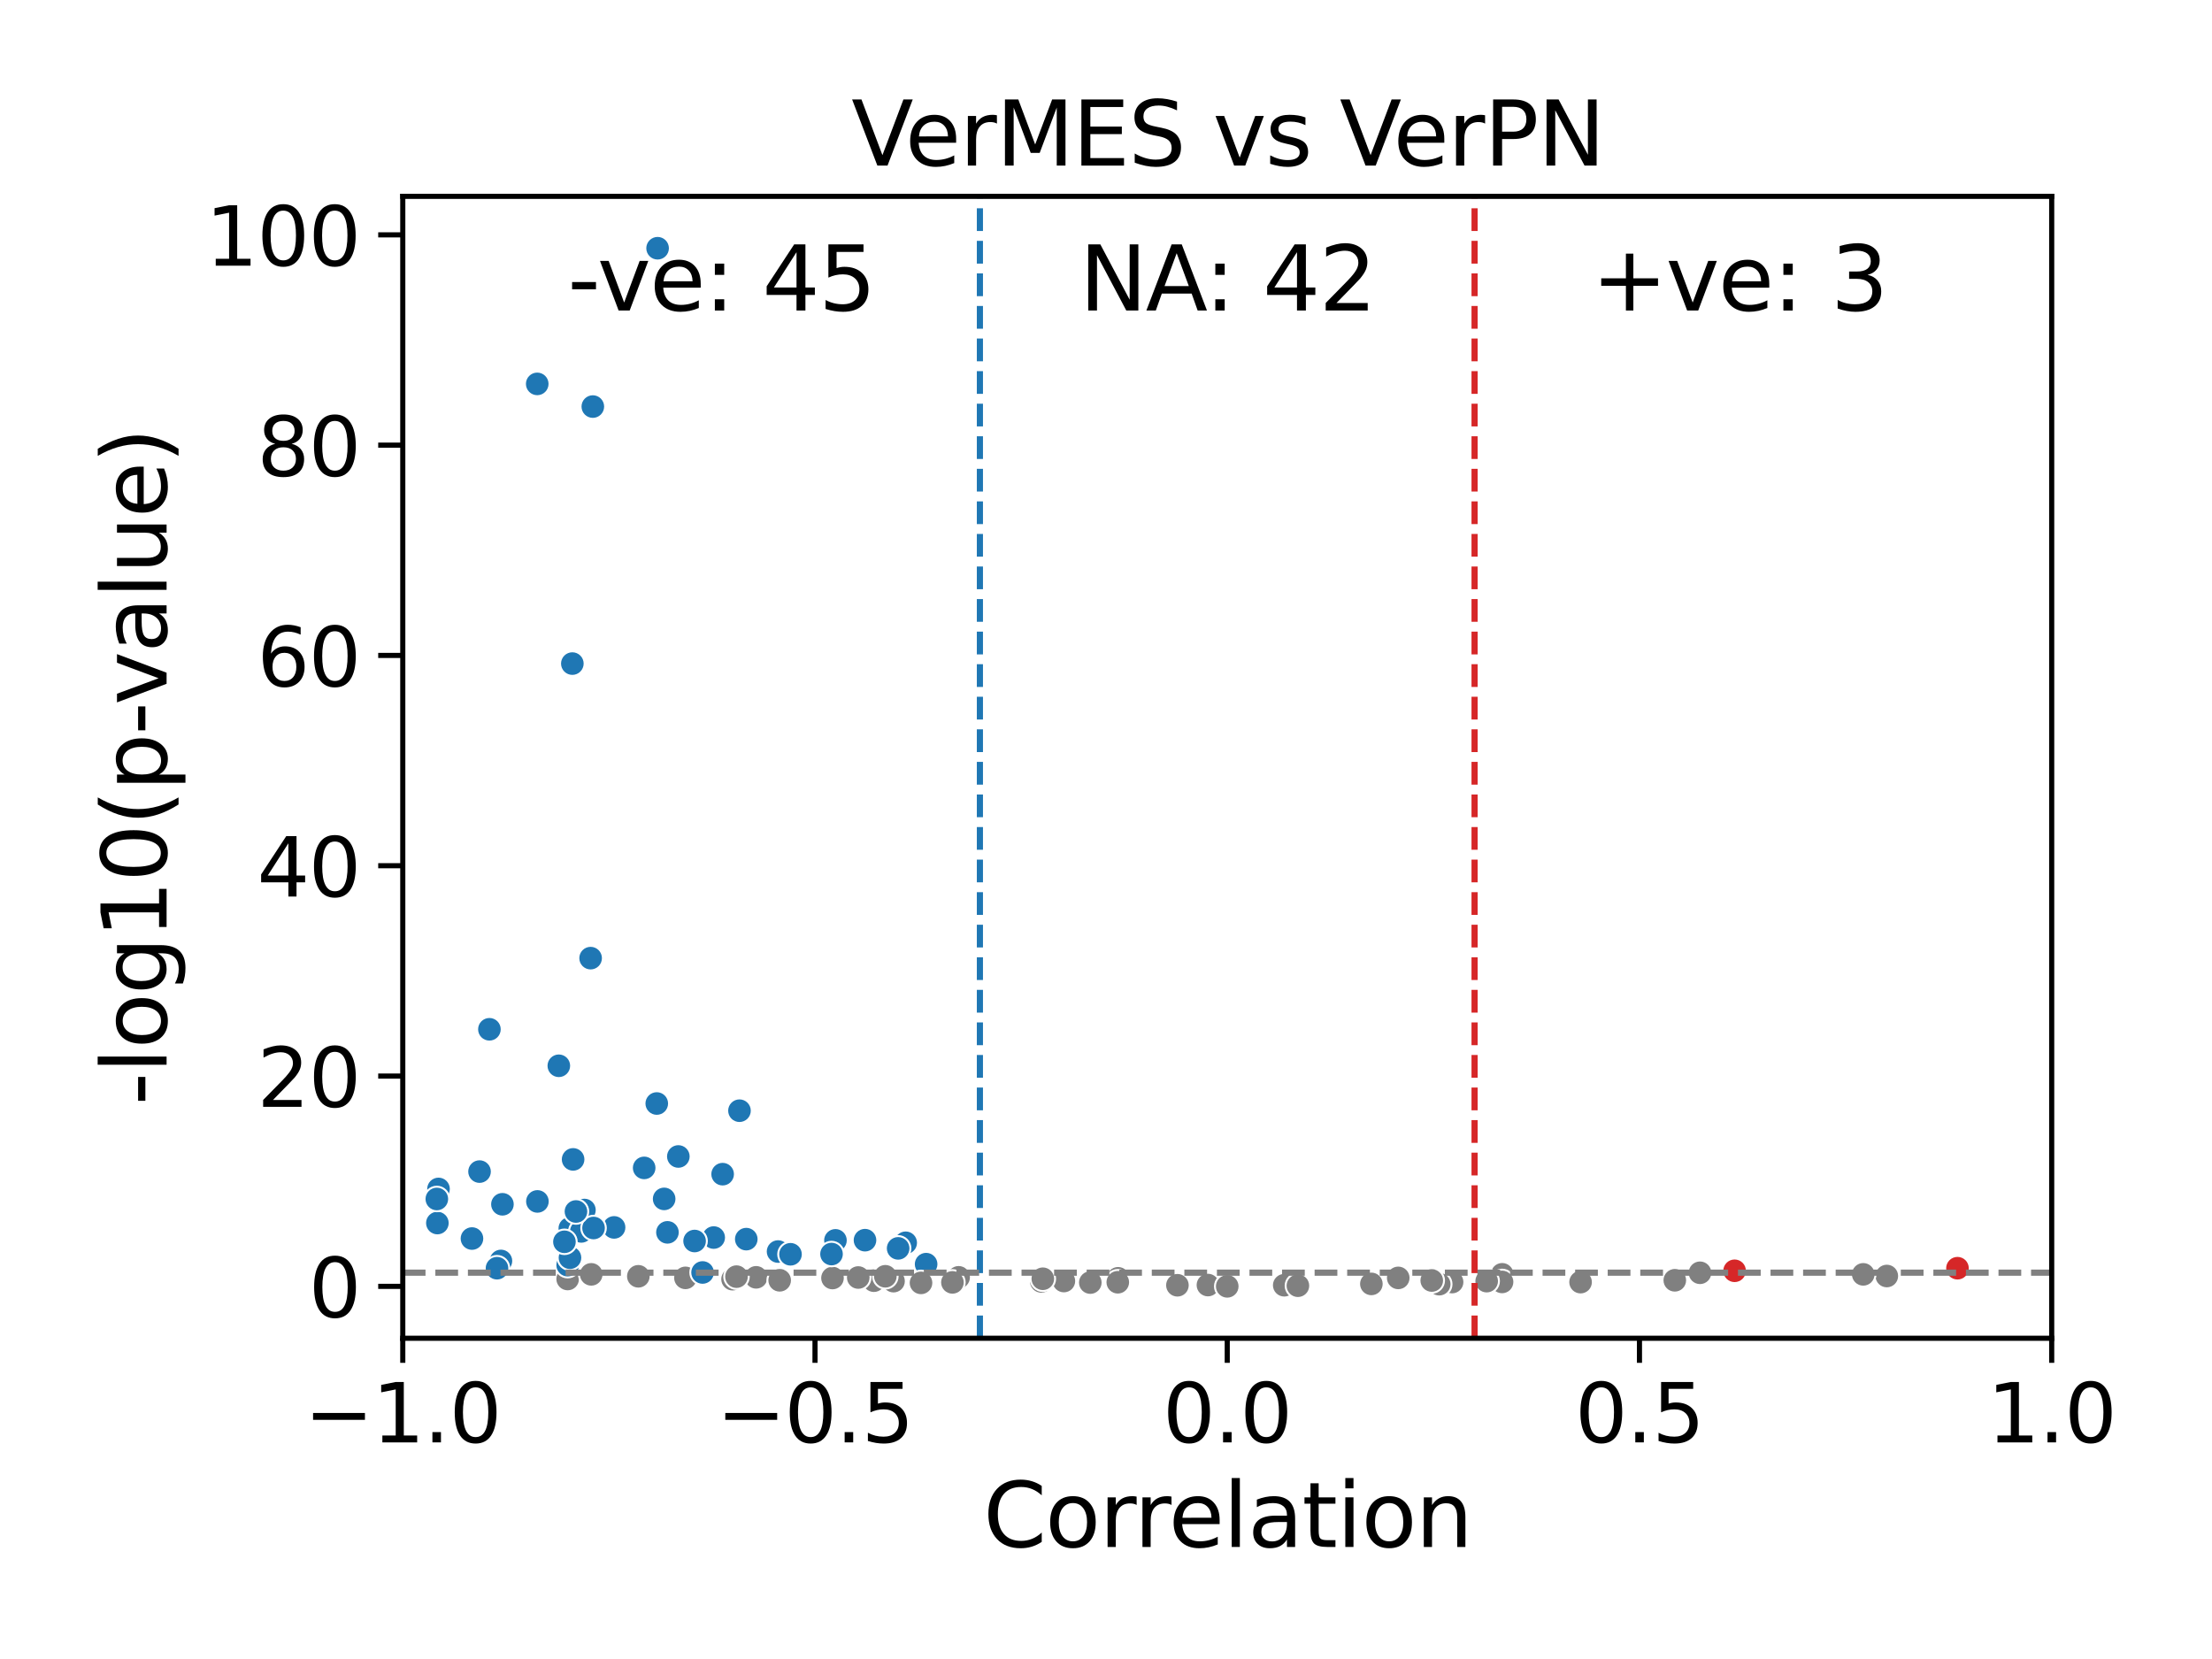 <?xml version="1.0" encoding="utf-8" standalone="no"?>
<!DOCTYPE svg PUBLIC "-//W3C//DTD SVG 1.1//EN"
  "http://www.w3.org/Graphics/SVG/1.1/DTD/svg11.dtd">
<svg xmlns:xlink="http://www.w3.org/1999/xlink" width="432pt" height="324pt" viewBox="0 0 432 324" xmlns="http://www.w3.org/2000/svg" version="1.1">
 <defs>
  <style type="text/css">*{stroke-linejoin: round; stroke-linecap: butt}</style>
 </defs>
 <g id="figure_1">
  <g id="patch_1">
   <path d="M 0 324 
L 432 324 
L 432 0 
L 0 0 
z
" style="fill: #ffffff"/>
  </g>
  <g id="axes_1">
   <g id="patch_2">
    <path d="M 78.662 261.358 
L 400.693 261.358 
L 400.693 38.342 
L 78.662 38.342 
z
" style="fill: #ffffff"/>
   </g>
   <g id="PathCollection_1">
    <defs>
     <path id="C0_0_8c5c5b6c0b" d="M 0 2.4 
C 0.636 2.4 1.247 2.147 1.697 1.697 
C 2.147 1.247 2.4 0.636 2.4 -0 
C 2.4 -0.636 2.147 -1.247 1.697 -1.697 
C 1.247 -2.147 0.636 -2.4 0 -2.4 
C -0.636 -2.4 -1.247 -2.147 -1.697 -1.697 
C -2.147 -1.247 -2.4 -0.636 -2.4 0 
C -2.4 0.636 -2.147 1.247 -1.697 1.697 
C -1.247 2.147 -0.636 2.4 0 2.4 
z
"/>
    </defs>
    <g clip-path="url(#p365badd732)">
     <use xlink:href="#C0_0_8c5c5b6c0b" x="180.869" y="246.887" style="fill: #1f77b4; stroke: #ffffff; stroke-width: 0.384"/>
    </g>
    <g clip-path="url(#p365badd732)">
     <use xlink:href="#C0_0_8c5c5b6c0b" x="144.419" y="216.919" style="fill: #1f77b4; stroke: #ffffff; stroke-width: 0.384"/>
    </g>
    <g clip-path="url(#p365badd732)">
     <use xlink:href="#C0_0_8c5c5b6c0b" x="85.418" y="238.858" style="fill: #1f77b4; stroke: #ffffff; stroke-width: 0.384"/>
    </g>
    <g clip-path="url(#p365badd732)">
     <use xlink:href="#C0_0_8c5c5b6c0b" x="98.124" y="235.194" style="fill: #1f77b4; stroke: #ffffff; stroke-width: 0.384"/>
    </g>
    <g clip-path="url(#p365badd732)">
     <use xlink:href="#C0_0_8c5c5b6c0b" x="368.49" y="249.203" style="fill: #808080; stroke: #ffffff; stroke-width: 0.384"/>
    </g>
    <g clip-path="url(#p365badd732)">
     <use xlink:href="#C0_0_8c5c5b6c0b" x="170.671" y="250.115" style="fill: #808080; stroke: #ffffff; stroke-width: 0.384"/>
    </g>
    <g clip-path="url(#p365badd732)">
     <use xlink:href="#C0_0_8c5c5b6c0b" x="110.865" y="249.785" style="fill: #808080; stroke: #ffffff; stroke-width: 0.384"/>
    </g>
    <g clip-path="url(#p365badd732)">
     <use xlink:href="#C0_0_8c5c5b6c0b" x="327.086" y="250.039" style="fill: #808080; stroke: #ffffff; stroke-width: 0.384"/>
    </g>
    <g clip-path="url(#p365badd732)">
     <use xlink:href="#C0_0_8c5c5b6c0b" x="124.667" y="249.258" style="fill: #808080; stroke: #ffffff; stroke-width: 0.384"/>
    </g>
    <g clip-path="url(#p365badd732)">
     <use xlink:href="#C0_0_8c5c5b6c0b" x="382.291" y="247.679" style="fill: #d62728; stroke: #ffffff; stroke-width: 0.384"/>
    </g>
    <g clip-path="url(#p365badd732)">
     <use xlink:href="#C0_0_8c5c5b6c0b" x="97.831" y="246.262" style="fill: #1f77b4; stroke: #ffffff; stroke-width: 0.384"/>
    </g>
    <g clip-path="url(#p365badd732)">
     <use xlink:href="#C0_0_8c5c5b6c0b" x="218.357" y="249.65" style="fill: #808080; stroke: #ffffff; stroke-width: 0.384"/>
    </g>
    <g clip-path="url(#p365badd732)">
     <use xlink:href="#C0_0_8c5c5b6c0b" x="363.889" y="248.879" style="fill: #808080; stroke: #ffffff; stroke-width: 0.384"/>
    </g>
    <g clip-path="url(#p365badd732)">
     <use xlink:href="#C0_0_8c5c5b6c0b" x="85.641" y="232.2" style="fill: #1f77b4; stroke: #ffffff; stroke-width: 0.384"/>
    </g>
    <g clip-path="url(#p365badd732)">
     <use xlink:href="#C0_0_8c5c5b6c0b" x="250.811" y="251.005" style="fill: #808080; stroke: #ffffff; stroke-width: 0.384"/>
    </g>
    <g clip-path="url(#p365badd732)">
     <use xlink:href="#C0_0_8c5c5b6c0b" x="167.615" y="249.496" style="fill: #808080; stroke: #ffffff; stroke-width: 0.384"/>
    </g>
    <g clip-path="url(#p365badd732)">
     <use xlink:href="#C0_0_8c5c5b6c0b" x="115.466" y="248.879" style="fill: #808080; stroke: #ffffff; stroke-width: 0.384"/>
    </g>
    <g clip-path="url(#p365badd732)">
     <use xlink:href="#C0_0_8c5c5b6c0b" x="143.068" y="249.82" style="fill: #808080; stroke: #ffffff; stroke-width: 0.384"/>
    </g>
    <g clip-path="url(#p365badd732)">
     <use xlink:href="#C0_0_8c5c5b6c0b" x="253.479" y="251.098" style="fill: #808080; stroke: #ffffff; stroke-width: 0.384"/>
    </g>
    <g clip-path="url(#p365badd732)">
     <use xlink:href="#C0_0_8c5c5b6c0b" x="174.505" y="250.204" style="fill: #808080; stroke: #ffffff; stroke-width: 0.384"/>
    </g>
    <g clip-path="url(#p365badd732)">
     <use xlink:href="#C0_0_8c5c5b6c0b" x="110.865" y="247.08" style="fill: #1f77b4; stroke: #ffffff; stroke-width: 0.384"/>
    </g>
    <g clip-path="url(#p365badd732)">
     <use xlink:href="#C0_0_8c5c5b6c0b" x="172.904" y="249.254" style="fill: #808080; stroke: #ffffff; stroke-width: 0.384"/>
    </g>
    <g clip-path="url(#p365badd732)">
     <use xlink:href="#C0_0_8c5c5b6c0b" x="133.868" y="249.565" style="fill: #808080; stroke: #ffffff; stroke-width: 0.384"/>
    </g>
    <g clip-path="url(#p365badd732)">
     <use xlink:href="#C0_0_8c5c5b6c0b" x="235.907" y="250.97" style="fill: #808080; stroke: #ffffff; stroke-width: 0.384"/>
    </g>
    <g clip-path="url(#p365badd732)">
     <use xlink:href="#C0_0_8c5c5b6c0b" x="141.129" y="229.312" style="fill: #1f77b4; stroke: #ffffff; stroke-width: 0.384"/>
    </g>
    <g clip-path="url(#p365badd732)">
     <use xlink:href="#C0_0_8c5c5b6c0b" x="176.88" y="242.713" style="fill: #1f77b4; stroke: #ffffff; stroke-width: 0.384"/>
    </g>
    <g clip-path="url(#p365badd732)">
     <use xlink:href="#C0_0_8c5c5b6c0b" x="125.806" y="228.088" style="fill: #1f77b4; stroke: #ffffff; stroke-width: 0.384"/>
    </g>
    <g clip-path="url(#p365badd732)">
     <use xlink:href="#C0_0_8c5c5b6c0b" x="175.404" y="243.804" style="fill: #1f77b4; stroke: #ffffff; stroke-width: 0.384"/>
    </g>
    <g clip-path="url(#p365badd732)">
     <use xlink:href="#C0_0_8c5c5b6c0b" x="163.162" y="242.238" style="fill: #1f77b4; stroke: #ffffff; stroke-width: 0.384"/>
    </g>
    <g clip-path="url(#p365badd732)">
     <use xlink:href="#C0_0_8c5c5b6c0b" x="132.479" y="225.858" style="fill: #1f77b4; stroke: #ffffff; stroke-width: 0.384"/>
    </g>
    <g clip-path="url(#p365badd732)">
     <use xlink:href="#C0_0_8c5c5b6c0b" x="151.955" y="244.423" style="fill: #1f77b4; stroke: #ffffff; stroke-width: 0.384"/>
    </g>
    <g clip-path="url(#p365badd732)">
     <use xlink:href="#C0_0_8c5c5b6c0b" x="111.778" y="129.597" style="fill: #1f77b4; stroke: #ffffff; stroke-width: 0.384"/>
    </g>
    <g clip-path="url(#p365badd732)">
     <use xlink:href="#C0_0_8c5c5b6c0b" x="115.347" y="187.123" style="fill: #1f77b4; stroke: #ffffff; stroke-width: 0.384"/>
    </g>
    <g clip-path="url(#p365badd732)">
     <use xlink:href="#C0_0_8c5c5b6c0b" x="168.933" y="242.204" style="fill: #1f77b4; stroke: #ffffff; stroke-width: 0.384"/>
    </g>
    <g clip-path="url(#p365badd732)">
     <use xlink:href="#C0_0_8c5c5b6c0b" x="111.316" y="245.632" style="fill: #1f77b4; stroke: #ffffff; stroke-width: 0.384"/>
    </g>
    <g clip-path="url(#p365badd732)">
     <use xlink:href="#C0_0_8c5c5b6c0b" x="104.92" y="74.974" style="fill: #1f77b4; stroke: #ffffff; stroke-width: 0.384"/>
    </g>
    <g clip-path="url(#p365badd732)">
     <use xlink:href="#C0_0_8c5c5b6c0b" x="128.427" y="48.479" style="fill: #1f77b4; stroke: #ffffff; stroke-width: 0.384"/>
    </g>
    <g clip-path="url(#p365badd732)">
     <use xlink:href="#C0_0_8c5c5b6c0b" x="114.137" y="236.313" style="fill: #1f77b4; stroke: #ffffff; stroke-width: 0.384"/>
    </g>
    <g clip-path="url(#p365badd732)">
     <use xlink:href="#C0_0_8c5c5b6c0b" x="111.285" y="239.903" style="fill: #1f77b4; stroke: #ffffff; stroke-width: 0.384"/>
    </g>
    <g clip-path="url(#p365badd732)">
     <use xlink:href="#C0_0_8c5c5b6c0b" x="111.927" y="226.427" style="fill: #1f77b4; stroke: #ffffff; stroke-width: 0.384"/>
    </g>
    <g clip-path="url(#p365badd732)">
     <use xlink:href="#C0_0_8c5c5b6c0b" x="162.585" y="249.595" style="fill: #808080; stroke: #ffffff; stroke-width: 0.384"/>
    </g>
    <g clip-path="url(#p365badd732)">
     <use xlink:href="#C0_0_8c5c5b6c0b" x="128.265" y="215.514" style="fill: #1f77b4; stroke: #ffffff; stroke-width: 0.384"/>
    </g>
    <g clip-path="url(#p365badd732)">
     <use xlink:href="#C0_0_8c5c5b6c0b" x="130.35" y="240.675" style="fill: #1f77b4; stroke: #ffffff; stroke-width: 0.384"/>
    </g>
    <g clip-path="url(#p365badd732)">
     <use xlink:href="#C0_0_8c5c5b6c0b" x="109.137" y="208.145" style="fill: #1f77b4; stroke: #ffffff; stroke-width: 0.384"/>
    </g>
    <g clip-path="url(#p365badd732)">
     <use xlink:href="#C0_0_8c5c5b6c0b" x="139.385" y="241.691" style="fill: #1f77b4; stroke: #ffffff; stroke-width: 0.384"/>
    </g>
    <g clip-path="url(#p365badd732)">
     <use xlink:href="#C0_0_8c5c5b6c0b" x="154.383" y="244.958" style="fill: #1f77b4; stroke: #ffffff; stroke-width: 0.384"/>
    </g>
    <g clip-path="url(#p365badd732)">
     <use xlink:href="#C0_0_8c5c5b6c0b" x="267.827" y="250.745" style="fill: #808080; stroke: #ffffff; stroke-width: 0.384"/>
    </g>
    <g clip-path="url(#p365badd732)">
     <use xlink:href="#C0_0_8c5c5b6c0b" x="283.591" y="250.383" style="fill: #808080; stroke: #ffffff; stroke-width: 0.384"/>
    </g>
    <g clip-path="url(#p365badd732)">
     <use xlink:href="#C0_0_8c5c5b6c0b" x="273.073" y="249.571" style="fill: #808080; stroke: #ffffff; stroke-width: 0.384"/>
    </g>
    <g clip-path="url(#p365badd732)">
     <use xlink:href="#C0_0_8c5c5b6c0b" x="95.582" y="201.019" style="fill: #1f77b4; stroke: #ffffff; stroke-width: 0.384"/>
    </g>
    <g clip-path="url(#p365badd732)">
     <use xlink:href="#C0_0_8c5c5b6c0b" x="129.708" y="234.143" style="fill: #1f77b4; stroke: #ffffff; stroke-width: 0.384"/>
    </g>
    <g clip-path="url(#p365badd732)">
     <use xlink:href="#C0_0_8c5c5b6c0b" x="179.872" y="250.544" style="fill: #808080; stroke: #ffffff; stroke-width: 0.384"/>
    </g>
    <g clip-path="url(#p365badd732)">
     <use xlink:href="#C0_0_8c5c5b6c0b" x="338.764" y="248.183" style="fill: #d62728; stroke: #ffffff; stroke-width: 0.384"/>
    </g>
    <g clip-path="url(#p365badd732)">
     <use xlink:href="#C0_0_8c5c5b6c0b" x="187.218" y="249.46" style="fill: #808080; stroke: #ffffff; stroke-width: 0.384"/>
    </g>
    <g clip-path="url(#p365badd732)">
     <use xlink:href="#C0_0_8c5c5b6c0b" x="293.373" y="248.871" style="fill: #808080; stroke: #ffffff; stroke-width: 0.384"/>
    </g>
    <g clip-path="url(#p365badd732)">
     <use xlink:href="#C0_0_8c5c5b6c0b" x="308.684" y="250.396" style="fill: #808080; stroke: #ffffff; stroke-width: 0.384"/>
    </g>
    <g clip-path="url(#p365badd732)">
     <use xlink:href="#C0_0_8c5c5b6c0b" x="93.653" y="228.81" style="fill: #1f77b4; stroke: #ffffff; stroke-width: 0.384"/>
    </g>
    <g clip-path="url(#p365badd732)">
     <use xlink:href="#C0_0_8c5c5b6c0b" x="332.008" y="248.571" style="fill: #808080; stroke: #ffffff; stroke-width: 0.384"/>
    </g>
    <g clip-path="url(#p365badd732)">
     <use xlink:href="#C0_0_8c5c5b6c0b" x="115.778" y="79.402" style="fill: #1f77b4; stroke: #ffffff; stroke-width: 0.384"/>
    </g>
    <g clip-path="url(#p365badd732)">
     <use xlink:href="#C0_0_8c5c5b6c0b" x="113.526" y="240.492" style="fill: #1f77b4; stroke: #ffffff; stroke-width: 0.384"/>
    </g>
    <g clip-path="url(#p365badd732)">
     <use xlink:href="#C0_0_8c5c5b6c0b" x="124.667" y="249.258" style="fill: #808080; stroke: #ffffff; stroke-width: 0.384"/>
    </g>
    <g clip-path="url(#p365badd732)">
     <use xlink:href="#C0_0_8c5c5b6c0b" x="293.349" y="250.359" style="fill: #808080; stroke: #ffffff; stroke-width: 0.384"/>
    </g>
    <g clip-path="url(#p365badd732)">
     <use xlink:href="#C0_0_8c5c5b6c0b" x="281.081" y="250.798" style="fill: #808080; stroke: #ffffff; stroke-width: 0.384"/>
    </g>
    <g clip-path="url(#p365badd732)">
     <use xlink:href="#C0_0_8c5c5b6c0b" x="162.394" y="244.913" style="fill: #1f77b4; stroke: #ffffff; stroke-width: 0.384"/>
    </g>
    <g clip-path="url(#p365badd732)">
     <use xlink:href="#C0_0_8c5c5b6c0b" x="145.746" y="242.001" style="fill: #1f77b4; stroke: #ffffff; stroke-width: 0.384"/>
    </g>
    <g clip-path="url(#p365badd732)">
     <use xlink:href="#C0_0_8c5c5b6c0b" x="104.955" y="234.636" style="fill: #1f77b4; stroke: #ffffff; stroke-width: 0.384"/>
    </g>
    <g clip-path="url(#p365badd732)">
     <use xlink:href="#C0_0_8c5c5b6c0b" x="119.928" y="239.71" style="fill: #1f77b4; stroke: #ffffff; stroke-width: 0.384"/>
    </g>
    <g clip-path="url(#p365badd732)">
     <use xlink:href="#C0_0_8c5c5b6c0b" x="212.935" y="250.484" style="fill: #808080; stroke: #ffffff; stroke-width: 0.384"/>
    </g>
    <g clip-path="url(#p365badd732)">
     <use xlink:href="#C0_0_8c5c5b6c0b" x="92.174" y="241.885" style="fill: #1f77b4; stroke: #ffffff; stroke-width: 0.384"/>
    </g>
    <g clip-path="url(#p365badd732)">
     <use xlink:href="#C0_0_8c5c5b6c0b" x="203.358" y="250.256" style="fill: #808080; stroke: #ffffff; stroke-width: 0.384"/>
    </g>
    <g clip-path="url(#p365badd732)">
     <use xlink:href="#C0_0_8c5c5b6c0b" x="97.064" y="247.679" style="fill: #1f77b4; stroke: #ffffff; stroke-width: 0.384"/>
    </g>
    <g clip-path="url(#p365badd732)">
     <use xlink:href="#C0_0_8c5c5b6c0b" x="382.291" y="247.679" style="fill: #d62728; stroke: #ffffff; stroke-width: 0.384"/>
    </g>
    <g clip-path="url(#p365badd732)">
     <use xlink:href="#C0_0_8c5c5b6c0b" x="110.234" y="242.523" style="fill: #1f77b4; stroke: #ffffff; stroke-width: 0.384"/>
    </g>
    <g clip-path="url(#p365badd732)">
     <use xlink:href="#C0_0_8c5c5b6c0b" x="133.868" y="249.565" style="fill: #808080; stroke: #ffffff; stroke-width: 0.384"/>
    </g>
    <g clip-path="url(#p365badd732)">
     <use xlink:href="#C0_0_8c5c5b6c0b" x="147.669" y="249.46" style="fill: #808080; stroke: #ffffff; stroke-width: 0.384"/>
    </g>
    <g clip-path="url(#p365badd732)">
     <use xlink:href="#C0_0_8c5c5b6c0b" x="115.918" y="239.827" style="fill: #1f77b4; stroke: #ffffff; stroke-width: 0.384"/>
    </g>
    <g clip-path="url(#p365badd732)">
     <use xlink:href="#C0_0_8c5c5b6c0b" x="229.949" y="251.01" style="fill: #808080; stroke: #ffffff; stroke-width: 0.384"/>
    </g>
    <g clip-path="url(#p365badd732)">
     <use xlink:href="#C0_0_8c5c5b6c0b" x="143.835" y="249.326" style="fill: #808080; stroke: #ffffff; stroke-width: 0.384"/>
    </g>
    <g clip-path="url(#p365badd732)">
     <use xlink:href="#C0_0_8c5c5b6c0b" x="279.618" y="250.08" style="fill: #808080; stroke: #ffffff; stroke-width: 0.384"/>
    </g>
    <g clip-path="url(#p365badd732)">
     <use xlink:href="#C0_0_8c5c5b6c0b" x="137.213" y="248.511" style="fill: #1f77b4; stroke: #ffffff; stroke-width: 0.384"/>
    </g>
    <g clip-path="url(#p365badd732)">
     <use xlink:href="#C0_0_8c5c5b6c0b" x="218.302" y="250.421" style="fill: #808080; stroke: #ffffff; stroke-width: 0.384"/>
    </g>
    <g clip-path="url(#p365badd732)">
     <use xlink:href="#C0_0_8c5c5b6c0b" x="152.269" y="250.039" style="fill: #808080; stroke: #ffffff; stroke-width: 0.384"/>
    </g>
    <g clip-path="url(#p365badd732)">
     <use xlink:href="#C0_0_8c5c5b6c0b" x="290.347" y="250.202" style="fill: #808080; stroke: #ffffff; stroke-width: 0.384"/>
    </g>
    <g clip-path="url(#p365badd732)">
     <use xlink:href="#C0_0_8c5c5b6c0b" x="239.678" y="251.221" style="fill: #808080; stroke: #ffffff; stroke-width: 0.384"/>
    </g>
    <g clip-path="url(#p365badd732)">
     <use xlink:href="#C0_0_8c5c5b6c0b" x="207.774" y="250.182" style="fill: #808080; stroke: #ffffff; stroke-width: 0.384"/>
    </g>
    <g clip-path="url(#p365badd732)">
     <use xlink:href="#C0_0_8c5c5b6c0b" x="186.006" y="250.446" style="fill: #808080; stroke: #ffffff; stroke-width: 0.384"/>
    </g>
    <g clip-path="url(#p365badd732)">
     <use xlink:href="#C0_0_8c5c5b6c0b" x="203.662" y="249.738" style="fill: #808080; stroke: #ffffff; stroke-width: 0.384"/>
    </g>
    <g clip-path="url(#p365badd732)">
     <use xlink:href="#C0_0_8c5c5b6c0b" x="135.653" y="242.368" style="fill: #1f77b4; stroke: #ffffff; stroke-width: 0.384"/>
    </g>
    <g clip-path="url(#p365badd732)">
     <use xlink:href="#C0_0_8c5c5b6c0b" x="112.483" y="236.603" style="fill: #1f77b4; stroke: #ffffff; stroke-width: 0.384"/>
    </g>
    <g clip-path="url(#p365badd732)">
     <use xlink:href="#C0_0_8c5c5b6c0b" x="85.312" y="234.16" style="fill: #1f77b4; stroke: #ffffff; stroke-width: 0.384"/>
    </g>
   </g>
   <g id="PathCollection_2"/>
   <g id="PathCollection_3"/>
   <g id="PathCollection_4"/>
   <g id="matplotlib.axis_1">
    <g id="xtick_1">
     <g id="line2d_1">
      <defs>
       <path id="m16b75108e7" d="M 0 0 
L 0 4.8 
" style="stroke: #000000"/>
      </defs>
      <g>
       <use xlink:href="#m16b75108e7" x="78.662" y="261.358" style="stroke: #000000"/>
      </g>
     </g>
     <g id="text_1">
      <!-- −1.0 -->
      <g transform="translate(59.43 281.694) scale(0.158 -0.158)">
       <defs>
        <path id="DejaVuSans-2212" d="M 678 2272 
L 4684 2272 
L 4684 1741 
L 678 1741 
L 678 2272 
z
" transform="scale(0.016)"/>
        <path id="DejaVuSans-31" d="M 794 531 
L 1825 531 
L 1825 4091 
L 703 3866 
L 703 4441 
L 1819 4666 
L 2450 4666 
L 2450 531 
L 3481 531 
L 3481 0 
L 794 0 
L 794 531 
z
" transform="scale(0.016)"/>
        <path id="DejaVuSans-2e" d="M 684 794 
L 1344 794 
L 1344 0 
L 684 0 
L 684 794 
z
" transform="scale(0.016)"/>
        <path id="DejaVuSans-30" d="M 2034 4250 
Q 1547 4250 1301 3770 
Q 1056 3291 1056 2328 
Q 1056 1369 1301 889 
Q 1547 409 2034 409 
Q 2525 409 2770 889 
Q 3016 1369 3016 2328 
Q 3016 3291 2770 3770 
Q 2525 4250 2034 4250 
z
M 2034 4750 
Q 2819 4750 3233 4129 
Q 3647 3509 3647 2328 
Q 3647 1150 3233 529 
Q 2819 -91 2034 -91 
Q 1250 -91 836 529 
Q 422 1150 422 2328 
Q 422 3509 836 4129 
Q 1250 4750 2034 4750 
z
" transform="scale(0.016)"/>
       </defs>
       <use xlink:href="#DejaVuSans-2212"/>
       <use xlink:href="#DejaVuSans-31" x="83.789"/>
       <use xlink:href="#DejaVuSans-2e" x="147.412"/>
       <use xlink:href="#DejaVuSans-30" x="179.199"/>
      </g>
     </g>
    </g>
    <g id="xtick_2">
     <g id="line2d_2">
      <g>
       <use xlink:href="#m16b75108e7" x="159.17" y="261.358" style="stroke: #000000"/>
      </g>
     </g>
     <g id="text_2">
      <!-- −0.5 -->
      <g transform="translate(139.938 281.694) scale(0.158 -0.158)">
       <defs>
        <path id="DejaVuSans-35" d="M 691 4666 
L 3169 4666 
L 3169 4134 
L 1269 4134 
L 1269 2991 
Q 1406 3038 1543 3061 
Q 1681 3084 1819 3084 
Q 2600 3084 3056 2656 
Q 3513 2228 3513 1497 
Q 3513 744 3044 326 
Q 2575 -91 1722 -91 
Q 1428 -91 1123 -41 
Q 819 9 494 109 
L 494 744 
Q 775 591 1075 516 
Q 1375 441 1709 441 
Q 2250 441 2565 725 
Q 2881 1009 2881 1497 
Q 2881 1984 2565 2268 
Q 2250 2553 1709 2553 
Q 1456 2553 1204 2497 
Q 953 2441 691 2322 
L 691 4666 
z
" transform="scale(0.016)"/>
       </defs>
       <use xlink:href="#DejaVuSans-2212"/>
       <use xlink:href="#DejaVuSans-30" x="83.789"/>
       <use xlink:href="#DejaVuSans-2e" x="147.412"/>
       <use xlink:href="#DejaVuSans-35" x="179.199"/>
      </g>
     </g>
    </g>
    <g id="xtick_3">
     <g id="line2d_3">
      <g>
       <use xlink:href="#m16b75108e7" x="239.678" y="261.358" style="stroke: #000000"/>
      </g>
     </g>
     <g id="text_3">
      <!-- 0.0 -->
      <g transform="translate(227.082 281.694) scale(0.158 -0.158)">
       <use xlink:href="#DejaVuSans-30"/>
       <use xlink:href="#DejaVuSans-2e" x="63.623"/>
       <use xlink:href="#DejaVuSans-30" x="95.41"/>
      </g>
     </g>
    </g>
    <g id="xtick_4">
     <g id="line2d_4">
      <g>
       <use xlink:href="#m16b75108e7" x="320.185" y="261.358" style="stroke: #000000"/>
      </g>
     </g>
     <g id="text_4">
      <!-- 0.5 -->
      <g transform="translate(307.59 281.694) scale(0.158 -0.158)">
       <use xlink:href="#DejaVuSans-30"/>
       <use xlink:href="#DejaVuSans-2e" x="63.623"/>
       <use xlink:href="#DejaVuSans-35" x="95.41"/>
      </g>
     </g>
    </g>
    <g id="xtick_5">
     <g id="line2d_5">
      <g>
       <use xlink:href="#m16b75108e7" x="400.693" y="261.358" style="stroke: #000000"/>
      </g>
     </g>
     <g id="text_5">
      <!-- 1.0 -->
      <g transform="translate(388.097 281.694) scale(0.158 -0.158)">
       <use xlink:href="#DejaVuSans-31"/>
       <use xlink:href="#DejaVuSans-2e" x="63.623"/>
       <use xlink:href="#DejaVuSans-30" x="95.41"/>
      </g>
     </g>
    </g>
    <g id="text_6">
     <!-- Correlation -->
     <g transform="translate(192.039 302.118) scale(0.173 -0.173)">
      <defs>
       <path id="DejaVuSans-43" d="M 4122 4306 
L 4122 3641 
Q 3803 3938 3442 4084 
Q 3081 4231 2675 4231 
Q 1875 4231 1450 3742 
Q 1025 3253 1025 2328 
Q 1025 1406 1450 917 
Q 1875 428 2675 428 
Q 3081 428 3442 575 
Q 3803 722 4122 1019 
L 4122 359 
Q 3791 134 3420 21 
Q 3050 -91 2638 -91 
Q 1578 -91 968 557 
Q 359 1206 359 2328 
Q 359 3453 968 4101 
Q 1578 4750 2638 4750 
Q 3056 4750 3426 4639 
Q 3797 4528 4122 4306 
z
" transform="scale(0.016)"/>
       <path id="DejaVuSans-6f" d="M 1959 3097 
Q 1497 3097 1228 2736 
Q 959 2375 959 1747 
Q 959 1119 1226 758 
Q 1494 397 1959 397 
Q 2419 397 2687 759 
Q 2956 1122 2956 1747 
Q 2956 2369 2687 2733 
Q 2419 3097 1959 3097 
z
M 1959 3584 
Q 2709 3584 3137 3096 
Q 3566 2609 3566 1747 
Q 3566 888 3137 398 
Q 2709 -91 1959 -91 
Q 1206 -91 779 398 
Q 353 888 353 1747 
Q 353 2609 779 3096 
Q 1206 3584 1959 3584 
z
" transform="scale(0.016)"/>
       <path id="DejaVuSans-72" d="M 2631 2963 
Q 2534 3019 2420 3045 
Q 2306 3072 2169 3072 
Q 1681 3072 1420 2755 
Q 1159 2438 1159 1844 
L 1159 0 
L 581 0 
L 581 3500 
L 1159 3500 
L 1159 2956 
Q 1341 3275 1631 3429 
Q 1922 3584 2338 3584 
Q 2397 3584 2469 3576 
Q 2541 3569 2628 3553 
L 2631 2963 
z
" transform="scale(0.016)"/>
       <path id="DejaVuSans-65" d="M 3597 1894 
L 3597 1613 
L 953 1613 
Q 991 1019 1311 708 
Q 1631 397 2203 397 
Q 2534 397 2845 478 
Q 3156 559 3463 722 
L 3463 178 
Q 3153 47 2828 -22 
Q 2503 -91 2169 -91 
Q 1331 -91 842 396 
Q 353 884 353 1716 
Q 353 2575 817 3079 
Q 1281 3584 2069 3584 
Q 2775 3584 3186 3129 
Q 3597 2675 3597 1894 
z
M 3022 2063 
Q 3016 2534 2758 2815 
Q 2500 3097 2075 3097 
Q 1594 3097 1305 2825 
Q 1016 2553 972 2059 
L 3022 2063 
z
" transform="scale(0.016)"/>
       <path id="DejaVuSans-6c" d="M 603 4863 
L 1178 4863 
L 1178 0 
L 603 0 
L 603 4863 
z
" transform="scale(0.016)"/>
       <path id="DejaVuSans-61" d="M 2194 1759 
Q 1497 1759 1228 1600 
Q 959 1441 959 1056 
Q 959 750 1161 570 
Q 1363 391 1709 391 
Q 2188 391 2477 730 
Q 2766 1069 2766 1631 
L 2766 1759 
L 2194 1759 
z
M 3341 1997 
L 3341 0 
L 2766 0 
L 2766 531 
Q 2569 213 2275 61 
Q 1981 -91 1556 -91 
Q 1019 -91 701 211 
Q 384 513 384 1019 
Q 384 1609 779 1909 
Q 1175 2209 1959 2209 
L 2766 2209 
L 2766 2266 
Q 2766 2663 2505 2880 
Q 2244 3097 1772 3097 
Q 1472 3097 1187 3025 
Q 903 2953 641 2809 
L 641 3341 
Q 956 3463 1253 3523 
Q 1550 3584 1831 3584 
Q 2591 3584 2966 3190 
Q 3341 2797 3341 1997 
z
" transform="scale(0.016)"/>
       <path id="DejaVuSans-74" d="M 1172 4494 
L 1172 3500 
L 2356 3500 
L 2356 3053 
L 1172 3053 
L 1172 1153 
Q 1172 725 1289 603 
Q 1406 481 1766 481 
L 2356 481 
L 2356 0 
L 1766 0 
Q 1100 0 847 248 
Q 594 497 594 1153 
L 594 3053 
L 172 3053 
L 172 3500 
L 594 3500 
L 594 4494 
L 1172 4494 
z
" transform="scale(0.016)"/>
       <path id="DejaVuSans-69" d="M 603 3500 
L 1178 3500 
L 1178 0 
L 603 0 
L 603 3500 
z
M 603 4863 
L 1178 4863 
L 1178 4134 
L 603 4134 
L 603 4863 
z
" transform="scale(0.016)"/>
       <path id="DejaVuSans-6e" d="M 3513 2113 
L 3513 0 
L 2938 0 
L 2938 2094 
Q 2938 2591 2744 2837 
Q 2550 3084 2163 3084 
Q 1697 3084 1428 2787 
Q 1159 2491 1159 1978 
L 1159 0 
L 581 0 
L 581 3500 
L 1159 3500 
L 1159 2956 
Q 1366 3272 1645 3428 
Q 1925 3584 2291 3584 
Q 2894 3584 3203 3211 
Q 3513 2838 3513 2113 
z
" transform="scale(0.016)"/>
      </defs>
      <use xlink:href="#DejaVuSans-43"/>
      <use xlink:href="#DejaVuSans-6f" x="69.824"/>
      <use xlink:href="#DejaVuSans-72" x="131.006"/>
      <use xlink:href="#DejaVuSans-72" x="170.369"/>
      <use xlink:href="#DejaVuSans-65" x="209.232"/>
      <use xlink:href="#DejaVuSans-6c" x="270.756"/>
      <use xlink:href="#DejaVuSans-61" x="298.539"/>
      <use xlink:href="#DejaVuSans-74" x="359.818"/>
      <use xlink:href="#DejaVuSans-69" x="399.027"/>
      <use xlink:href="#DejaVuSans-6f" x="426.811"/>
      <use xlink:href="#DejaVuSans-6e" x="487.992"/>
     </g>
    </g>
   </g>
   <g id="matplotlib.axis_2">
    <g id="ytick_1">
     <g id="line2d_6">
      <defs>
       <path id="m556f9ddca4" d="M 0 0 
L -4.8 0 
" style="stroke: #000000"/>
      </defs>
      <g>
       <use xlink:href="#m556f9ddca4" x="78.662" y="251.221" style="stroke: #000000"/>
      </g>
     </g>
     <g id="text_7">
      <!-- 0 -->
      <g transform="translate(60.284 257.239) scale(0.158 -0.158)">
       <use xlink:href="#DejaVuSans-30"/>
      </g>
     </g>
    </g>
    <g id="ytick_2">
     <g id="line2d_7">
      <g>
       <use xlink:href="#m556f9ddca4" x="78.662" y="210.149" style="stroke: #000000"/>
      </g>
     </g>
     <g id="text_8">
      <!-- 20 -->
      <g transform="translate(50.206 216.167) scale(0.158 -0.158)">
       <defs>
        <path id="DejaVuSans-32" d="M 1228 531 
L 3431 531 
L 3431 0 
L 469 0 
L 469 531 
Q 828 903 1448 1529 
Q 2069 2156 2228 2338 
Q 2531 2678 2651 2914 
Q 2772 3150 2772 3378 
Q 2772 3750 2511 3984 
Q 2250 4219 1831 4219 
Q 1534 4219 1204 4116 
Q 875 4013 500 3803 
L 500 4441 
Q 881 4594 1212 4672 
Q 1544 4750 1819 4750 
Q 2544 4750 2975 4387 
Q 3406 4025 3406 3419 
Q 3406 3131 3298 2873 
Q 3191 2616 2906 2266 
Q 2828 2175 2409 1742 
Q 1991 1309 1228 531 
z
" transform="scale(0.016)"/>
       </defs>
       <use xlink:href="#DejaVuSans-32"/>
       <use xlink:href="#DejaVuSans-30" x="63.623"/>
      </g>
     </g>
    </g>
    <g id="ytick_3">
     <g id="line2d_8">
      <g>
       <use xlink:href="#m556f9ddca4" x="78.662" y="169.078" style="stroke: #000000"/>
      </g>
     </g>
     <g id="text_9">
      <!-- 40 -->
      <g transform="translate(50.206 175.096) scale(0.158 -0.158)">
       <defs>
        <path id="DejaVuSans-34" d="M 2419 4116 
L 825 1625 
L 2419 1625 
L 2419 4116 
z
M 2253 4666 
L 3047 4666 
L 3047 1625 
L 3713 1625 
L 3713 1100 
L 3047 1100 
L 3047 0 
L 2419 0 
L 2419 1100 
L 313 1100 
L 313 1709 
L 2253 4666 
z
" transform="scale(0.016)"/>
       </defs>
       <use xlink:href="#DejaVuSans-34"/>
       <use xlink:href="#DejaVuSans-30" x="63.623"/>
      </g>
     </g>
    </g>
    <g id="ytick_4">
     <g id="line2d_9">
      <g>
       <use xlink:href="#m556f9ddca4" x="78.662" y="128.007" style="stroke: #000000"/>
      </g>
     </g>
     <g id="text_10">
      <!-- 60 -->
      <g transform="translate(50.206 134.025) scale(0.158 -0.158)">
       <defs>
        <path id="DejaVuSans-36" d="M 2113 2584 
Q 1688 2584 1439 2293 
Q 1191 2003 1191 1497 
Q 1191 994 1439 701 
Q 1688 409 2113 409 
Q 2538 409 2786 701 
Q 3034 994 3034 1497 
Q 3034 2003 2786 2293 
Q 2538 2584 2113 2584 
z
M 3366 4563 
L 3366 3988 
Q 3128 4100 2886 4159 
Q 2644 4219 2406 4219 
Q 1781 4219 1451 3797 
Q 1122 3375 1075 2522 
Q 1259 2794 1537 2939 
Q 1816 3084 2150 3084 
Q 2853 3084 3261 2657 
Q 3669 2231 3669 1497 
Q 3669 778 3244 343 
Q 2819 -91 2113 -91 
Q 1303 -91 875 529 
Q 447 1150 447 2328 
Q 447 3434 972 4092 
Q 1497 4750 2381 4750 
Q 2619 4750 2861 4703 
Q 3103 4656 3366 4563 
z
" transform="scale(0.016)"/>
       </defs>
       <use xlink:href="#DejaVuSans-36"/>
       <use xlink:href="#DejaVuSans-30" x="63.623"/>
      </g>
     </g>
    </g>
    <g id="ytick_5">
     <g id="line2d_10">
      <g>
       <use xlink:href="#m556f9ddca4" x="78.662" y="86.936" style="stroke: #000000"/>
      </g>
     </g>
     <g id="text_11">
      <!-- 80 -->
      <g transform="translate(50.206 92.954) scale(0.158 -0.158)">
       <defs>
        <path id="DejaVuSans-38" d="M 2034 2216 
Q 1584 2216 1326 1975 
Q 1069 1734 1069 1313 
Q 1069 891 1326 650 
Q 1584 409 2034 409 
Q 2484 409 2743 651 
Q 3003 894 3003 1313 
Q 3003 1734 2745 1975 
Q 2488 2216 2034 2216 
z
M 1403 2484 
Q 997 2584 770 2862 
Q 544 3141 544 3541 
Q 544 4100 942 4425 
Q 1341 4750 2034 4750 
Q 2731 4750 3128 4425 
Q 3525 4100 3525 3541 
Q 3525 3141 3298 2862 
Q 3072 2584 2669 2484 
Q 3125 2378 3379 2068 
Q 3634 1759 3634 1313 
Q 3634 634 3220 271 
Q 2806 -91 2034 -91 
Q 1263 -91 848 271 
Q 434 634 434 1313 
Q 434 1759 690 2068 
Q 947 2378 1403 2484 
z
M 1172 3481 
Q 1172 3119 1398 2916 
Q 1625 2713 2034 2713 
Q 2441 2713 2670 2916 
Q 2900 3119 2900 3481 
Q 2900 3844 2670 4047 
Q 2441 4250 2034 4250 
Q 1625 4250 1398 4047 
Q 1172 3844 1172 3481 
z
" transform="scale(0.016)"/>
       </defs>
       <use xlink:href="#DejaVuSans-38"/>
       <use xlink:href="#DejaVuSans-30" x="63.623"/>
      </g>
     </g>
    </g>
    <g id="ytick_6">
     <g id="line2d_11">
      <g>
       <use xlink:href="#m556f9ddca4" x="78.662" y="45.865" style="stroke: #000000"/>
      </g>
     </g>
     <g id="text_12">
      <!-- 100 -->
      <g transform="translate(40.128 51.883) scale(0.158 -0.158)">
       <use xlink:href="#DejaVuSans-31"/>
       <use xlink:href="#DejaVuSans-30" x="63.623"/>
       <use xlink:href="#DejaVuSans-30" x="127.246"/>
      </g>
     </g>
    </g>
    <g id="text_13">
     <!-- -log10(p-value) -->
     <g transform="translate(32.534 215.851) rotate(-90) scale(0.173 -0.173)">
      <defs>
       <path id="DejaVuSans-2d" d="M 313 2009 
L 1997 2009 
L 1997 1497 
L 313 1497 
L 313 2009 
z
" transform="scale(0.016)"/>
       <path id="DejaVuSans-67" d="M 2906 1791 
Q 2906 2416 2648 2759 
Q 2391 3103 1925 3103 
Q 1463 3103 1205 2759 
Q 947 2416 947 1791 
Q 947 1169 1205 825 
Q 1463 481 1925 481 
Q 2391 481 2648 825 
Q 2906 1169 2906 1791 
z
M 3481 434 
Q 3481 -459 3084 -895 
Q 2688 -1331 1869 -1331 
Q 1566 -1331 1297 -1286 
Q 1028 -1241 775 -1147 
L 775 -588 
Q 1028 -725 1275 -790 
Q 1522 -856 1778 -856 
Q 2344 -856 2625 -561 
Q 2906 -266 2906 331 
L 2906 616 
Q 2728 306 2450 153 
Q 2172 0 1784 0 
Q 1141 0 747 490 
Q 353 981 353 1791 
Q 353 2603 747 3093 
Q 1141 3584 1784 3584 
Q 2172 3584 2450 3431 
Q 2728 3278 2906 2969 
L 2906 3500 
L 3481 3500 
L 3481 434 
z
" transform="scale(0.016)"/>
       <path id="DejaVuSans-28" d="M 1984 4856 
Q 1566 4138 1362 3434 
Q 1159 2731 1159 2009 
Q 1159 1288 1364 580 
Q 1569 -128 1984 -844 
L 1484 -844 
Q 1016 -109 783 600 
Q 550 1309 550 2009 
Q 550 2706 781 3412 
Q 1013 4119 1484 4856 
L 1984 4856 
z
" transform="scale(0.016)"/>
       <path id="DejaVuSans-70" d="M 1159 525 
L 1159 -1331 
L 581 -1331 
L 581 3500 
L 1159 3500 
L 1159 2969 
Q 1341 3281 1617 3432 
Q 1894 3584 2278 3584 
Q 2916 3584 3314 3078 
Q 3713 2572 3713 1747 
Q 3713 922 3314 415 
Q 2916 -91 2278 -91 
Q 1894 -91 1617 61 
Q 1341 213 1159 525 
z
M 3116 1747 
Q 3116 2381 2855 2742 
Q 2594 3103 2138 3103 
Q 1681 3103 1420 2742 
Q 1159 2381 1159 1747 
Q 1159 1113 1420 752 
Q 1681 391 2138 391 
Q 2594 391 2855 752 
Q 3116 1113 3116 1747 
z
" transform="scale(0.016)"/>
       <path id="DejaVuSans-76" d="M 191 3500 
L 800 3500 
L 1894 563 
L 2988 3500 
L 3597 3500 
L 2284 0 
L 1503 0 
L 191 3500 
z
" transform="scale(0.016)"/>
       <path id="DejaVuSans-75" d="M 544 1381 
L 544 3500 
L 1119 3500 
L 1119 1403 
Q 1119 906 1312 657 
Q 1506 409 1894 409 
Q 2359 409 2629 706 
Q 2900 1003 2900 1516 
L 2900 3500 
L 3475 3500 
L 3475 0 
L 2900 0 
L 2900 538 
Q 2691 219 2414 64 
Q 2138 -91 1772 -91 
Q 1169 -91 856 284 
Q 544 659 544 1381 
z
M 1991 3584 
L 1991 3584 
z
" transform="scale(0.016)"/>
       <path id="DejaVuSans-29" d="M 513 4856 
L 1013 4856 
Q 1481 4119 1714 3412 
Q 1947 2706 1947 2009 
Q 1947 1309 1714 600 
Q 1481 -109 1013 -844 
L 513 -844 
Q 928 -128 1133 580 
Q 1338 1288 1338 2009 
Q 1338 2731 1133 3434 
Q 928 4138 513 4856 
z
" transform="scale(0.016)"/>
      </defs>
      <use xlink:href="#DejaVuSans-2d"/>
      <use xlink:href="#DejaVuSans-6c" x="36.084"/>
      <use xlink:href="#DejaVuSans-6f" x="63.867"/>
      <use xlink:href="#DejaVuSans-67" x="125.049"/>
      <use xlink:href="#DejaVuSans-31" x="188.525"/>
      <use xlink:href="#DejaVuSans-30" x="252.148"/>
      <use xlink:href="#DejaVuSans-28" x="315.771"/>
      <use xlink:href="#DejaVuSans-70" x="354.785"/>
      <use xlink:href="#DejaVuSans-2d" x="418.262"/>
      <use xlink:href="#DejaVuSans-76" x="451.721"/>
      <use xlink:href="#DejaVuSans-61" x="510.9"/>
      <use xlink:href="#DejaVuSans-6c" x="572.18"/>
      <use xlink:href="#DejaVuSans-75" x="599.963"/>
      <use xlink:href="#DejaVuSans-65" x="663.342"/>
      <use xlink:href="#DejaVuSans-29" x="724.865"/>
     </g>
    </g>
   </g>
   <g id="line2d_12">
    <path d="M 287.982 261.358 
L 287.982 38.342 
" clip-path="url(#p365badd732)" style="fill: none; stroke-dasharray: 4.44,1.92; stroke-dashoffset: 0; stroke: #d62728; stroke-width: 1.2"/>
   </g>
   <g id="line2d_13">
    <path d="M 191.373 261.358 
L 191.373 38.342 
" clip-path="url(#p365badd732)" style="fill: none; stroke-dasharray: 4.44,1.92; stroke-dashoffset: 0; stroke: #1f77b4; stroke-width: 1.2"/>
   </g>
   <g id="line2d_14">
    <path d="M 78.662 248.549 
L 400.693 248.549 
" clip-path="url(#p365badd732)" style="fill: none; stroke-dasharray: 4.44,1.92; stroke-dashoffset: 0; stroke: #808080; stroke-width: 1.2"/>
   </g>
   <g id="patch_3">
    <path d="M 78.662 261.358 
L 78.662 38.342 
" style="fill: none; stroke: #000000; stroke-linejoin: miter; stroke-linecap: square"/>
   </g>
   <g id="patch_4">
    <path d="M 400.693 261.358 
L 400.693 38.342 
" style="fill: none; stroke: #000000; stroke-linejoin: miter; stroke-linecap: square"/>
   </g>
   <g id="patch_5">
    <path d="M 78.662 261.358 
L 400.693 261.358 
" style="fill: none; stroke: #000000; stroke-linejoin: miter; stroke-linecap: square"/>
   </g>
   <g id="patch_6">
    <path d="M 78.662 38.342 
L 400.693 38.342 
" style="fill: none; stroke: #000000; stroke-linejoin: miter; stroke-linecap: square"/>
   </g>
   <g id="text_14">
    <!-- +ve: 3 -->
    <g transform="translate(310.842 60.644) scale(0.173 -0.173)">
     <defs>
      <path id="DejaVuSans-2b" d="M 2944 4013 
L 2944 2272 
L 4684 2272 
L 4684 1741 
L 2944 1741 
L 2944 0 
L 2419 0 
L 2419 1741 
L 678 1741 
L 678 2272 
L 2419 2272 
L 2419 4013 
L 2944 4013 
z
" transform="scale(0.016)"/>
      <path id="DejaVuSans-3a" d="M 750 794 
L 1409 794 
L 1409 0 
L 750 0 
L 750 794 
z
M 750 3309 
L 1409 3309 
L 1409 2516 
L 750 2516 
L 750 3309 
z
" transform="scale(0.016)"/>
      <path id="DejaVuSans-20" transform="scale(0.016)"/>
      <path id="DejaVuSans-33" d="M 2597 2516 
Q 3050 2419 3304 2112 
Q 3559 1806 3559 1356 
Q 3559 666 3084 287 
Q 2609 -91 1734 -91 
Q 1441 -91 1130 -33 
Q 819 25 488 141 
L 488 750 
Q 750 597 1062 519 
Q 1375 441 1716 441 
Q 2309 441 2620 675 
Q 2931 909 2931 1356 
Q 2931 1769 2642 2001 
Q 2353 2234 1838 2234 
L 1294 2234 
L 1294 2753 
L 1863 2753 
Q 2328 2753 2575 2939 
Q 2822 3125 2822 3475 
Q 2822 3834 2567 4026 
Q 2313 4219 1838 4219 
Q 1578 4219 1281 4162 
Q 984 4106 628 3988 
L 628 4550 
Q 988 4650 1302 4700 
Q 1616 4750 1894 4750 
Q 2613 4750 3031 4423 
Q 3450 4097 3450 3541 
Q 3450 3153 3228 2886 
Q 3006 2619 2597 2516 
z
" transform="scale(0.016)"/>
     </defs>
     <use xlink:href="#DejaVuSans-2b"/>
     <use xlink:href="#DejaVuSans-76" x="83.789"/>
     <use xlink:href="#DejaVuSans-65" x="142.969"/>
     <use xlink:href="#DejaVuSans-3a" x="204.492"/>
     <use xlink:href="#DejaVuSans-20" x="238.184"/>
     <use xlink:href="#DejaVuSans-33" x="269.971"/>
    </g>
   </g>
   <g id="text_15">
    <!-- -ve: 45 -->
    <g transform="translate(110.865 60.644) scale(0.173 -0.173)">
     <use xlink:href="#DejaVuSans-2d"/>
     <use xlink:href="#DejaVuSans-76" x="33.459"/>
     <use xlink:href="#DejaVuSans-65" x="92.639"/>
     <use xlink:href="#DejaVuSans-3a" x="154.162"/>
     <use xlink:href="#DejaVuSans-20" x="187.854"/>
     <use xlink:href="#DejaVuSans-34" x="219.641"/>
     <use xlink:href="#DejaVuSans-35" x="283.264"/>
    </g>
   </g>
   <g id="text_16">
    <!-- NA: 42 -->
    <g transform="translate(210.804 60.644) scale(0.173 -0.173)">
     <defs>
      <path id="DejaVuSans-4e" d="M 628 4666 
L 1478 4666 
L 3547 763 
L 3547 4666 
L 4159 4666 
L 4159 0 
L 3309 0 
L 1241 3903 
L 1241 0 
L 628 0 
L 628 4666 
z
" transform="scale(0.016)"/>
      <path id="DejaVuSans-41" d="M 2188 4044 
L 1331 1722 
L 3047 1722 
L 2188 4044 
z
M 1831 4666 
L 2547 4666 
L 4325 0 
L 3669 0 
L 3244 1197 
L 1141 1197 
L 716 0 
L 50 0 
L 1831 4666 
z
" transform="scale(0.016)"/>
     </defs>
     <use xlink:href="#DejaVuSans-4e"/>
     <use xlink:href="#DejaVuSans-41" x="74.805"/>
     <use xlink:href="#DejaVuSans-3a" x="141.463"/>
     <use xlink:href="#DejaVuSans-20" x="175.154"/>
     <use xlink:href="#DejaVuSans-34" x="206.941"/>
     <use xlink:href="#DejaVuSans-32" x="270.564"/>
    </g>
   </g>
   <g id="text_17">
    <!-- VerMES vs VerPN -->
    <g transform="translate(166.281 32.342) scale(0.173 -0.173)">
     <defs>
      <path id="DejaVuSans-56" d="M 1831 0 
L 50 4666 
L 709 4666 
L 2188 738 
L 3669 4666 
L 4325 4666 
L 2547 0 
L 1831 0 
z
" transform="scale(0.016)"/>
      <path id="DejaVuSans-4d" d="M 628 4666 
L 1569 4666 
L 2759 1491 
L 3956 4666 
L 4897 4666 
L 4897 0 
L 4281 0 
L 4281 4097 
L 3078 897 
L 2444 897 
L 1241 4097 
L 1241 0 
L 628 0 
L 628 4666 
z
" transform="scale(0.016)"/>
      <path id="DejaVuSans-45" d="M 628 4666 
L 3578 4666 
L 3578 4134 
L 1259 4134 
L 1259 2753 
L 3481 2753 
L 3481 2222 
L 1259 2222 
L 1259 531 
L 3634 531 
L 3634 0 
L 628 0 
L 628 4666 
z
" transform="scale(0.016)"/>
      <path id="DejaVuSans-53" d="M 3425 4513 
L 3425 3897 
Q 3066 4069 2747 4153 
Q 2428 4238 2131 4238 
Q 1616 4238 1336 4038 
Q 1056 3838 1056 3469 
Q 1056 3159 1242 3001 
Q 1428 2844 1947 2747 
L 2328 2669 
Q 3034 2534 3370 2195 
Q 3706 1856 3706 1288 
Q 3706 609 3251 259 
Q 2797 -91 1919 -91 
Q 1588 -91 1214 -16 
Q 841 59 441 206 
L 441 856 
Q 825 641 1194 531 
Q 1563 422 1919 422 
Q 2459 422 2753 634 
Q 3047 847 3047 1241 
Q 3047 1584 2836 1778 
Q 2625 1972 2144 2069 
L 1759 2144 
Q 1053 2284 737 2584 
Q 422 2884 422 3419 
Q 422 4038 858 4394 
Q 1294 4750 2059 4750 
Q 2388 4750 2728 4690 
Q 3069 4631 3425 4513 
z
" transform="scale(0.016)"/>
      <path id="DejaVuSans-73" d="M 2834 3397 
L 2834 2853 
Q 2591 2978 2328 3040 
Q 2066 3103 1784 3103 
Q 1356 3103 1142 2972 
Q 928 2841 928 2578 
Q 928 2378 1081 2264 
Q 1234 2150 1697 2047 
L 1894 2003 
Q 2506 1872 2764 1633 
Q 3022 1394 3022 966 
Q 3022 478 2636 193 
Q 2250 -91 1575 -91 
Q 1294 -91 989 -36 
Q 684 19 347 128 
L 347 722 
Q 666 556 975 473 
Q 1284 391 1588 391 
Q 1994 391 2212 530 
Q 2431 669 2431 922 
Q 2431 1156 2273 1281 
Q 2116 1406 1581 1522 
L 1381 1569 
Q 847 1681 609 1914 
Q 372 2147 372 2553 
Q 372 3047 722 3315 
Q 1072 3584 1716 3584 
Q 2034 3584 2315 3537 
Q 2597 3491 2834 3397 
z
" transform="scale(0.016)"/>
      <path id="DejaVuSans-50" d="M 1259 4147 
L 1259 2394 
L 2053 2394 
Q 2494 2394 2734 2622 
Q 2975 2850 2975 3272 
Q 2975 3691 2734 3919 
Q 2494 4147 2053 4147 
L 1259 4147 
z
M 628 4666 
L 2053 4666 
Q 2838 4666 3239 4311 
Q 3641 3956 3641 3272 
Q 3641 2581 3239 2228 
Q 2838 1875 2053 1875 
L 1259 1875 
L 1259 0 
L 628 0 
L 628 4666 
z
" transform="scale(0.016)"/>
     </defs>
     <use xlink:href="#DejaVuSans-56"/>
     <use xlink:href="#DejaVuSans-65" x="60.658"/>
     <use xlink:href="#DejaVuSans-72" x="122.182"/>
     <use xlink:href="#DejaVuSans-4d" x="163.295"/>
     <use xlink:href="#DejaVuSans-45" x="249.574"/>
     <use xlink:href="#DejaVuSans-53" x="312.758"/>
     <use xlink:href="#DejaVuSans-20" x="376.234"/>
     <use xlink:href="#DejaVuSans-76" x="408.021"/>
     <use xlink:href="#DejaVuSans-73" x="467.201"/>
     <use xlink:href="#DejaVuSans-20" x="519.301"/>
     <use xlink:href="#DejaVuSans-56" x="551.088"/>
     <use xlink:href="#DejaVuSans-65" x="611.746"/>
     <use xlink:href="#DejaVuSans-72" x="673.27"/>
     <use xlink:href="#DejaVuSans-50" x="714.383"/>
     <use xlink:href="#DejaVuSans-4e" x="774.686"/>
    </g>
   </g>
  </g>
 </g>
 <defs>
  <clipPath id="p365badd732">
   <rect x="78.662" y="38.342" width="322.03" height="223.015"/>
  </clipPath>
 </defs>
</svg>
